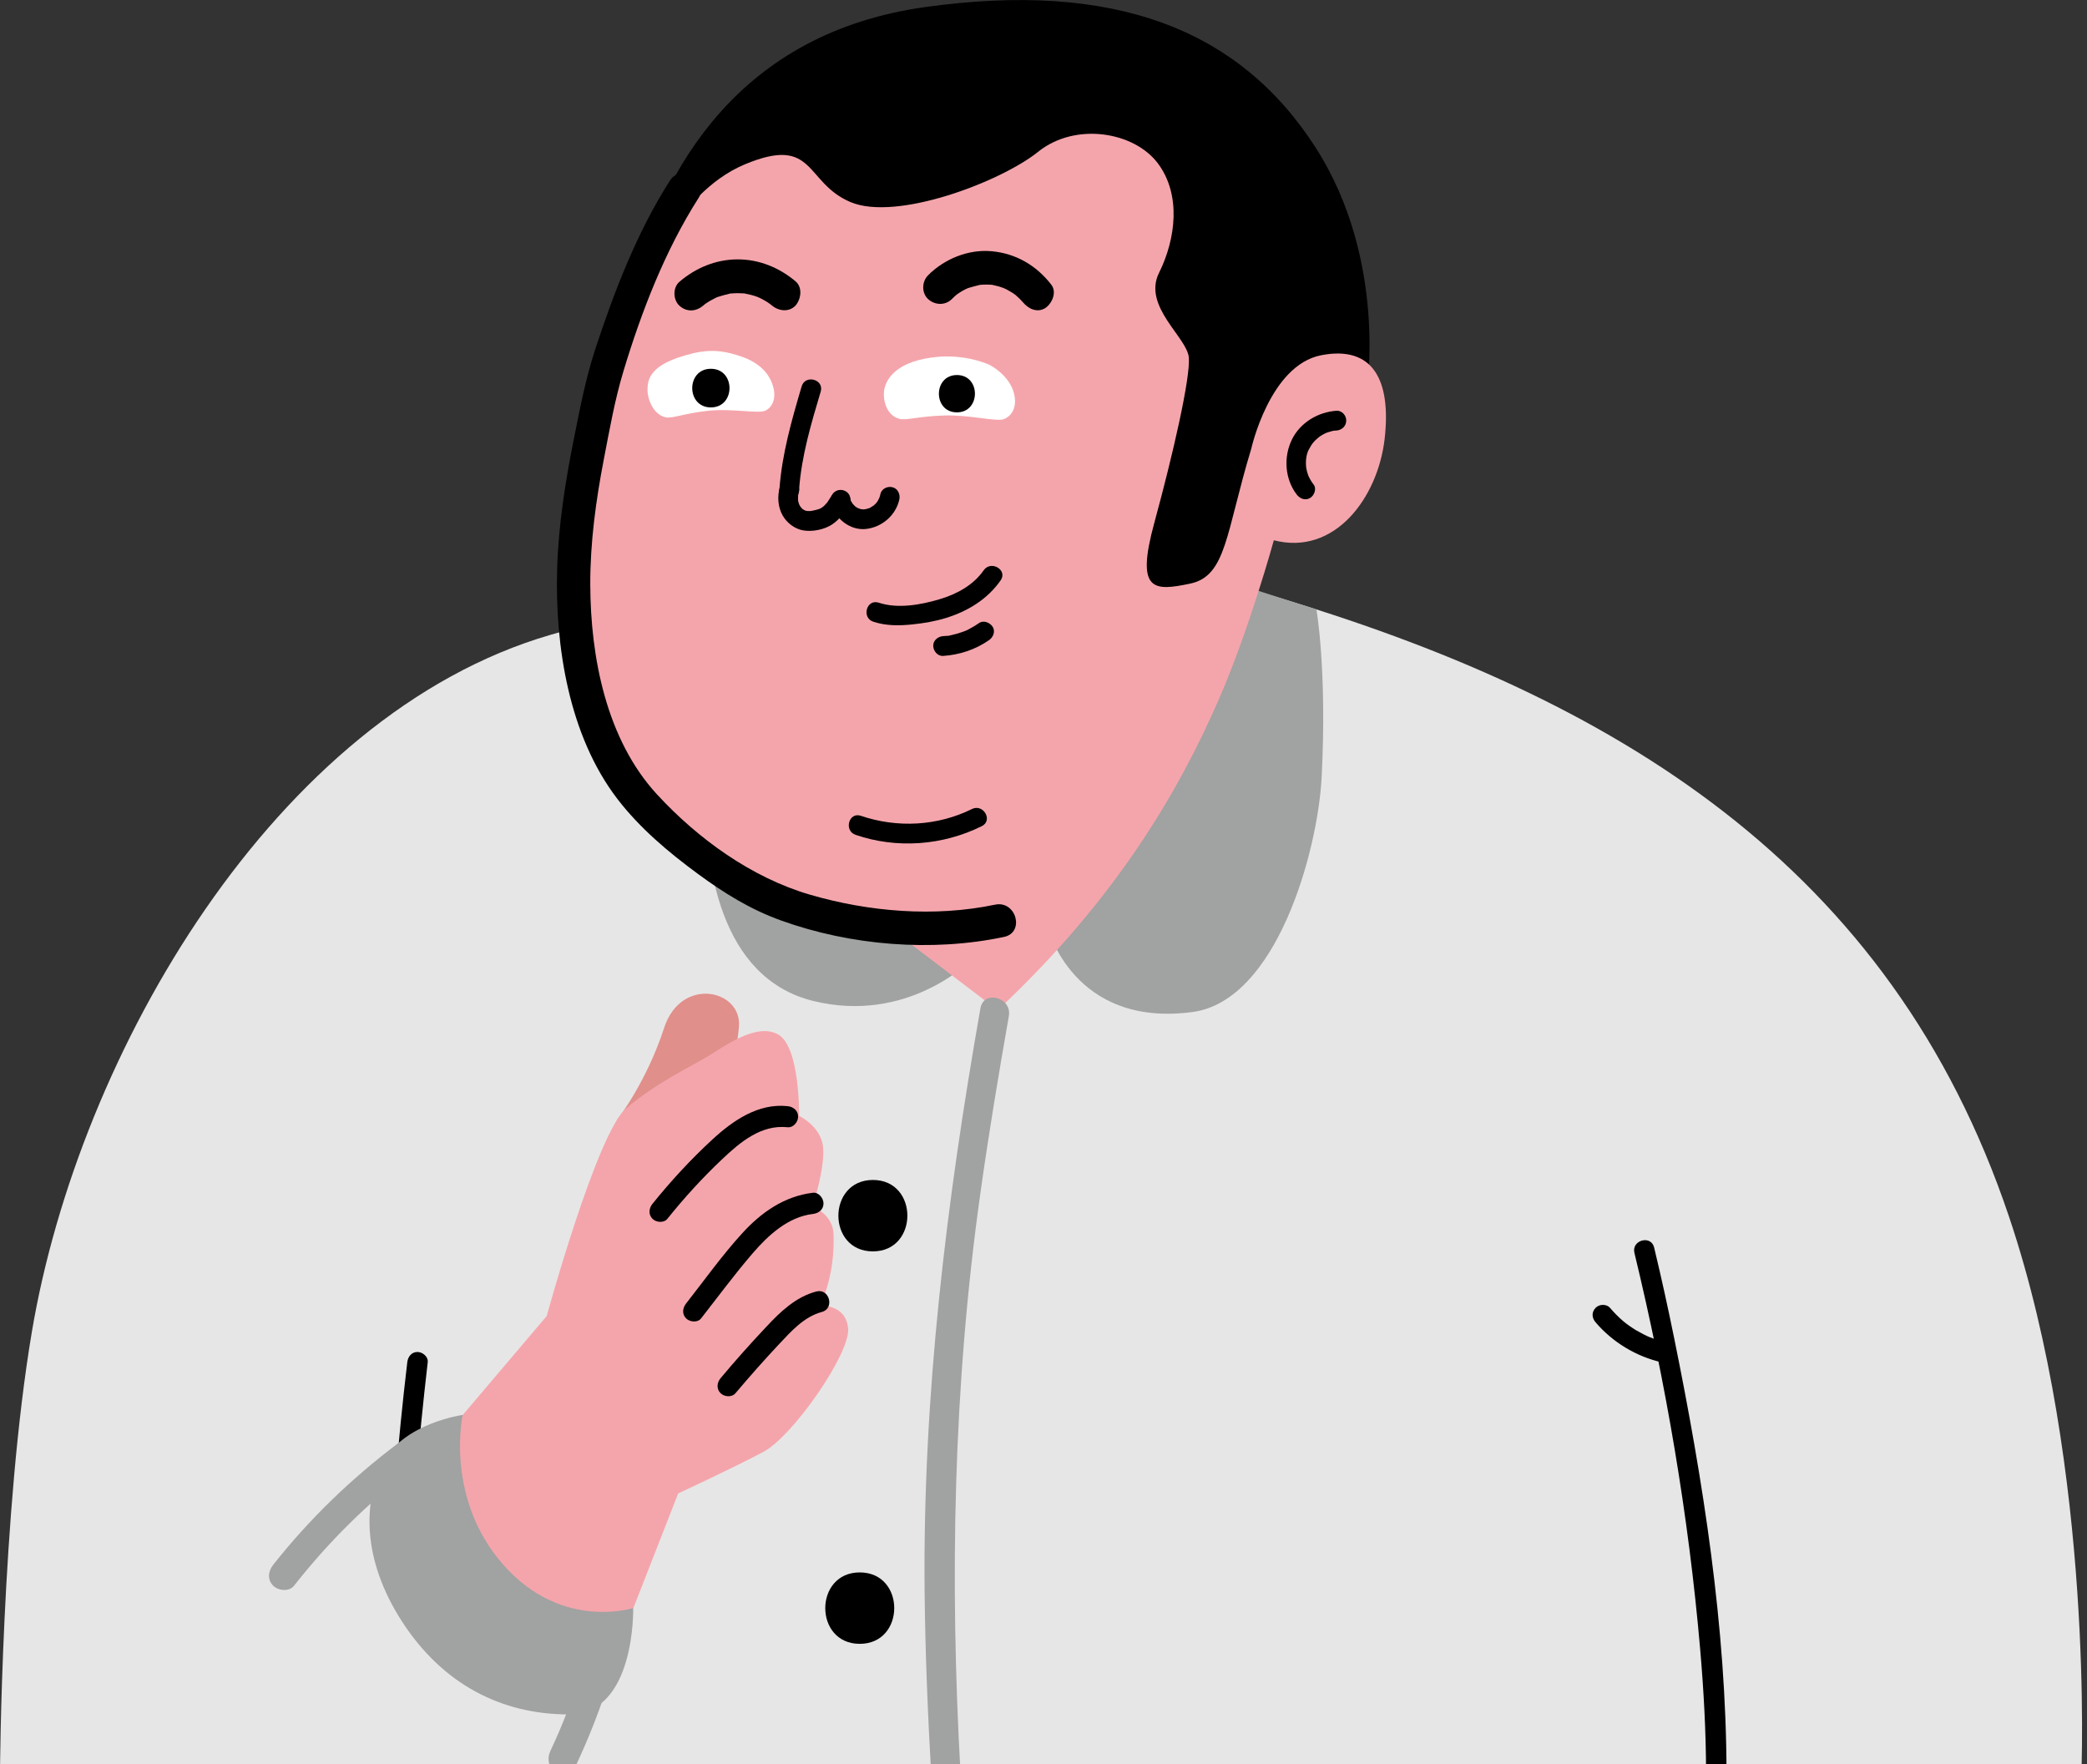 <svg width="194" height="164" viewBox="0 0 194 164" fill="none" xmlns="http://www.w3.org/2000/svg">
<rect x="0" y="0" width="194" height="164" fill="#333333" stroke="none"/>
<g clip-path="url(#clip0_258_19)">
<path d="M0 164.75C0 164.75 0.13 140.53 2.97 123.75C7.34 97.89 25.59 66.45 51.17 59.01C78.55 51.04 99.25 49.78 117.85 55.26C150.13 64.77 175.77 80.45 186.75 113.09C194.71 136.73 193.47 165.02 193.47 165.02L162.39 164.74L0 164.75Z" fill="#E7E6E6"/>
<path d="M37.86 126.62C37.42 130.33 37.05 134.04 36.75 137.77C36.65 138.99 38.55 138.98 38.65 137.77C38.96 134.05 39.33 130.33 39.76 126.62C39.82 126.11 39.28 125.67 38.81 125.67C38.25 125.67 37.92 126.11 37.86 126.62Z" fill="black"/>
<path d="M122.37 56.65L111.88 53.29L97.37 86.16C97.37 86.16 99.71 95.56 110.85 94.07C118.67 93.03 122.51 79.13 122.86 72.19C123.36 62.21 122.37 56.65 122.37 56.65Z" fill="#A1A2A2"/>
<path d="M65.61 73.58C65.48 80.28 66.87 90.89 75.59 93.04C84.31 95.19 90.12 89.38 90.12 89.38L84.43 71.06L65.61 73.58Z" fill="#A1A2A2"/>
<path d="M127.03 36.5C127.03 36.5 129.03 24.23 122.31 13.74C115.16 2.58 103.41 -1.76 86.05 0.65C68.69 3.06 61.58 15.65 58.59 26.91L105.9 34.65L102.77 54.75L113.96 54.62L127.03 36.5Z" fill="black"/>
<path d="M116.31 41.72C116.31 41.72 118.03 33.95 122.81 33.02C127.6 32.09 129.34 35.3 128.71 40.8C128.07 46.3 124.05 51.68 118.41 50.22C118.41 50.22 116.13 58.54 113.27 65.07C109.54 73.61 103.75 83.58 92.74 93.9L83.18 86.62C83.18 86.62 65.66 86.58 57.24 70.02C48.82 53.46 59.56 26.96 59.56 26.96C59.56 26.96 62.65 18.03 69.23 15.28C75.81 12.53 74.76 16.96 79.05 18.78C83.34 20.6 93.04 16.89 96.5 14.11C99.96 11.33 105.41 12.24 107.62 15.17C109.83 18.1 109.29 22.24 107.74 25.36C106.19 28.48 110.36 31.36 110.51 33.24C110.66 35.12 109.05 42.19 107.3 48.6C105.55 55 107.24 54.96 110.63 54.25C114.02 53.54 113.94 49.53 116.31 41.72Z" fill="#F4A5AB"/>
<path d="M81.84 45.92C81.82 46.04 81.78 46.15 81.74 46.27C81.68 46.44 81.71 46.28 81.75 46.26C81.74 46.26 81.67 46.42 81.66 46.44C81.63 46.5 81.59 46.55 81.56 46.61C81.54 46.63 81.44 46.79 81.52 46.68C81.6 46.57 81.49 46.72 81.47 46.74C81.43 46.79 81.38 46.84 81.33 46.88C81.29 46.92 81.25 46.96 81.21 46.99C81.06 47.12 81.19 46.98 81.22 46.99C81.2 46.98 80.95 47.16 80.91 47.18C80.87 47.2 80.81 47.25 80.76 47.25C80.87 47.21 80.89 47.2 80.83 47.22C80.8 47.23 80.77 47.24 80.74 47.25C80.69 47.27 80.64 47.28 80.58 47.3C80.56 47.31 80.31 47.35 80.42 47.34C80.54 47.32 80.32 47.34 80.29 47.35C80.27 47.35 80.09 47.33 80.08 47.34C80.13 47.31 80.28 47.38 80.1 47.34C80.05 47.33 80 47.32 79.94 47.3C79.9 47.29 79.8 47.24 79.76 47.24C79.85 47.24 79.9 47.3 79.77 47.24C79.72 47.21 79.68 47.19 79.63 47.16C79.59 47.13 79.4 47.04 79.6 47.15C79.51 47.1 79.43 47 79.36 46.93C79.32 46.89 79.26 46.84 79.23 46.78C79.32 46.97 79.25 46.8 79.22 46.75C79.18 46.68 79.07 46.55 79.06 46.46C79.1 46.57 79.11 46.59 79.09 46.53C79.08 46.5 79.07 46.47 79.06 46.44C79.04 46.38 79.02 46.31 79.01 46.25C78.9 45.78 78.34 45.46 77.88 45.61C77.39 45.77 77.12 46.24 77.24 46.74C77.58 48.17 78.99 49.33 80.49 49.17C81.98 49.01 83.28 47.9 83.6 46.42C83.7 45.95 83.46 45.41 82.96 45.29C82.51 45.17 81.95 45.42 81.84 45.92Z" fill="black"/>
<path d="M77.36 45.98C77.21 46.23 77.05 46.46 76.9 46.7C76.84 46.79 77 46.59 76.88 46.72C76.83 46.78 76.78 46.83 76.73 46.89C76.68 46.94 76.63 47 76.57 47.05C76.55 47.07 76.39 47.2 76.49 47.12C76.59 47.04 76.42 47.16 76.4 47.18C76.33 47.22 76.26 47.26 76.19 47.3C76.34 47.22 76.12 47.33 76.09 47.33C76.01 47.36 75.93 47.38 75.84 47.4C75.7 47.44 75.56 47.46 75.42 47.49C75.21 47.53 75.52 47.49 75.32 47.5C75.23 47.5 75.15 47.5 75.06 47.5C74.88 47.5 75.11 47.52 75.03 47.5C74.97 47.48 74.9 47.46 74.83 47.45C74.73 47.43 74.98 47.53 74.83 47.45C74.77 47.42 74.71 47.38 74.65 47.35C74.47 47.24 74.77 47.47 74.62 47.33C74.58 47.29 74.54 47.25 74.5 47.21C74.48 47.19 74.34 47.01 74.42 47.12C74.49 47.23 74.39 47.06 74.37 47.04C74.33 46.98 74.3 46.92 74.27 46.86C74.36 47.02 74.26 46.81 74.25 46.78C74.23 46.72 74.21 46.65 74.2 46.59C74.18 46.51 74.18 46.42 74.19 46.56C74.18 46.4 74.18 46.24 74.19 46.08C74.2 45.88 74.15 46.21 74.2 46C74.22 45.92 74.24 45.84 74.26 45.76C74.39 45.3 74.1 44.74 73.62 44.63C73.14 44.52 72.63 44.78 72.49 45.27C72.25 46.15 72.3 47.11 72.75 47.91C73.14 48.6 73.86 49.16 74.65 49.3C75.53 49.45 76.65 49.23 77.39 48.72C78.07 48.26 78.52 47.6 78.93 46.91C79.18 46.5 79.04 45.88 78.6 45.66C78.17 45.42 77.62 45.54 77.36 45.98Z" fill="black"/>
<path d="M74.28 45.52C74.5 42.4 75.4 39.38 76.29 36.4C76.63 35.27 74.86 34.78 74.52 35.91C73.59 39.06 72.68 42.23 72.45 45.52C72.41 46.01 72.9 46.44 73.37 46.44C73.88 46.44 74.24 46.02 74.28 45.52Z" fill="black"/>
<path d="M97.73 26.47C96.34 24.67 94.43 23.55 92.15 23.35C90 23.16 87.78 24.07 86.27 25.59C85.69 26.17 85.65 27.22 86.27 27.8C86.89 28.37 87.86 28.42 88.48 27.8C88.61 27.66 88.75 27.54 88.9 27.41C88.99 27.33 89.05 27.3 88.92 27.39C89 27.34 89.07 27.28 89.15 27.23C89.33 27.11 89.51 27.01 89.7 26.91C89.78 26.87 89.87 26.83 89.96 26.79C90.17 26.69 89.76 26.85 89.98 26.78C90.35 26.67 90.71 26.57 91.08 26.48C91.31 26.43 90.85 26.49 91.09 26.48C91.18 26.48 91.28 26.46 91.37 26.46C91.58 26.45 91.8 26.45 92.01 26.46C92.1 26.47 92.19 26.48 92.29 26.48C92.14 26.47 92.13 26.45 92.29 26.49C92.47 26.53 92.65 26.57 92.83 26.62C93.01 26.67 93.18 26.74 93.36 26.8C93.22 26.75 93.24 26.75 93.37 26.81C93.45 26.85 93.54 26.89 93.62 26.93C93.78 27.02 93.94 27.11 94.1 27.21C94.2 27.27 94.29 27.34 94.39 27.41C94.58 27.54 94.24 27.26 94.4 27.42C94.53 27.55 94.68 27.66 94.81 27.8C94.87 27.87 94.94 27.93 95 28C95.04 28.04 95.24 28.29 95.06 28.06C95.56 28.7 96.42 29.12 97.19 28.62C97.8 28.19 98.26 27.16 97.73 26.47Z" fill="black"/>
<path d="M73.95 26.15C72.43 24.87 70.55 24.1 68.54 24.11C66.54 24.12 64.66 24.9 63.15 26.2C62.53 26.73 62.56 27.87 63.15 28.41C63.81 29.02 64.69 28.98 65.36 28.41C65.43 28.35 65.5 28.29 65.58 28.23C65.45 28.33 65.46 28.33 65.6 28.22C65.76 28.12 65.91 28.01 66.08 27.92C66.22 27.84 66.37 27.76 66.52 27.69C66.58 27.66 66.65 27.63 66.71 27.6C66.56 27.66 66.56 27.66 66.73 27.6C67.09 27.48 67.45 27.39 67.82 27.3C68.15 27.22 67.6 27.3 67.97 27.28C68.16 27.27 68.35 27.25 68.54 27.25C68.73 27.25 68.92 27.26 69.11 27.27C69.56 27.3 68.82 27.2 69.26 27.29C69.63 27.36 70 27.45 70.36 27.58C70.44 27.61 70.76 27.75 70.51 27.64C70.68 27.72 70.85 27.8 71.02 27.9C71.18 27.99 71.35 28.09 71.5 28.2C71.58 28.25 71.65 28.31 71.73 28.37C71.6 28.27 71.61 28.28 71.75 28.39C72.37 28.92 73.35 29.05 73.96 28.39C74.48 27.77 74.61 26.71 73.95 26.15Z" fill="black"/>
<path d="M92.5 84.09C86.89 85.27 80.76 84.76 75.28 83.16C69.86 81.57 64.89 77.98 61.08 73.85C56.36 68.73 54.89 61.09 54.87 54.33C54.86 50.42 55.39 46.53 56.13 42.69C56.66 39.95 57.15 37.15 57.96 34.48C59.63 28.95 61.83 23.26 64.95 18.38C66.03 16.68 63.33 15.12 62.26 16.81C59.21 21.59 57.08 27.13 55.32 32.5C54.45 35.17 53.92 37.92 53.37 40.67C52.56 44.7 51.91 48.79 51.79 52.9C51.58 60.1 52.9 68.4 57.38 74.25C59.48 76.99 62.13 79.21 64.9 81.25C67.33 83.03 69.76 84.54 72.6 85.56C79.07 87.89 86.6 88.51 93.33 87.09C95.29 86.68 94.46 83.68 92.5 84.09Z" fill="black"/>
<path d="M90.35 75.2C87.14 76.79 83.39 76.98 80.02 75.83C78.9 75.45 78.42 77.22 79.53 77.6C83.38 78.92 87.64 78.59 91.27 76.79C92.33 76.26 91.4 74.68 90.35 75.2Z" fill="black"/>
<path d="M124.25 38.18C122.53 38.29 120.86 39.28 120.09 40.86C119.3 42.48 119.43 44.51 120.53 45.96C120.83 46.35 121.32 46.56 121.78 46.29C122.17 46.06 122.41 45.43 122.11 45.04C122.01 44.91 121.92 44.78 121.83 44.63C121.78 44.54 121.74 44.46 121.69 44.37C121.68 44.35 121.63 44.23 121.66 44.32C121.59 44.15 121.54 43.98 121.49 43.81C121.47 43.73 121.45 43.65 121.44 43.57C121.41 43.42 121.43 43.56 121.42 43.47C121.35 42.86 121.42 42.24 121.66 41.79C121.81 41.51 121.95 41.28 122.09 41.12C122.19 41 122.3 40.89 122.42 40.79C122.42 40.79 122.6 40.64 122.54 40.68C122.48 40.73 122.66 40.6 122.67 40.58C122.8 40.49 122.93 40.41 123.07 40.34C123.15 40.3 123.24 40.25 123.32 40.22C123.21 40.27 123.37 40.21 123.41 40.19C123.56 40.14 123.71 40.1 123.86 40.06C123.94 40.04 124.01 40.03 124.09 40.02C123.93 40.04 124.2 40.02 124.22 40.02C124.71 39.99 125.14 39.62 125.14 39.1C125.16 38.63 124.74 38.15 124.25 38.18Z" fill="black"/>
<path d="M91 57.92C90.73 58.11 90.45 58.28 90.16 58.43C90.01 58.51 89.85 58.61 89.68 58.66C89.71 58.65 89.75 58.63 89.78 58.62C89.74 58.64 89.7 58.65 89.66 58.67C89.58 58.7 89.5 58.73 89.41 58.76C89.1 58.87 88.78 58.96 88.46 59.03C88.32 59.06 88.15 59.12 88.01 59.11C88.14 59.09 88.16 59.09 88.06 59.1C88.02 59.11 87.97 59.11 87.93 59.11C87.84 59.12 87.75 59.13 87.67 59.13C87.19 59.16 86.73 59.53 86.75 60.05C86.77 60.52 87.15 61 87.67 60.97C89.19 60.87 90.68 60.38 91.94 59.5C92.33 59.23 92.55 58.69 92.27 58.25C92 57.86 91.42 57.62 91 57.92Z" fill="black"/>
<path d="M91.14 93.71C87.97 111.71 85.76 129.75 85.95 148.05C86.01 153.66 86.24 159.27 86.56 164.88C86.66 166.63 89.39 166.64 89.29 164.88C88.27 146.79 88.61 128.82 91.14 110.86C91.91 105.37 92.82 99.9 93.78 94.44C94.08 92.72 91.45 91.98 91.14 93.71Z" fill="#A1A2A2"/>
<path d="M81.14 116.32C85.41 116.32 85.42 109.68 81.14 109.68C76.87 109.69 76.86 116.32 81.14 116.32Z" fill="black"/>
<path d="M79.92 152.8C84.19 152.8 84.2 146.16 79.92 146.16C75.65 146.16 75.64 152.8 79.92 152.8Z" fill="black"/>
<path d="M151.93 116.46C154.85 128.54 156.97 140.91 158.04 153.28C158.37 157.09 158.58 160.9 158.59 164.72C158.59 165.94 160.49 165.94 160.49 164.72C160.46 151.22 158.32 137.66 155.64 124.46C155.06 121.61 154.44 118.77 153.76 115.95C153.47 114.77 151.64 115.27 151.93 116.46Z" fill="black"/>
<path d="M148.31 122.9C149.89 124.76 152.09 126.09 154.46 126.63C154.94 126.74 155.51 126.48 155.63 125.97C155.74 125.49 155.48 124.92 154.97 124.8C154.43 124.68 153.9 124.51 153.39 124.31C153.34 124.29 153.27 124.26 153.36 124.3C153.29 124.27 153.22 124.24 153.15 124.21C153.02 124.15 152.9 124.09 152.78 124.03C152.53 123.9 152.29 123.77 152.05 123.63C151.83 123.49 151.61 123.35 151.4 123.2C151.34 123.16 151.28 123.11 151.21 123.06C151.17 123.03 151.1 122.98 151.18 123.04C151.07 122.95 150.96 122.87 150.86 122.78C150.43 122.41 150.03 122 149.66 121.57C149.34 121.19 148.65 121.21 148.32 121.57C147.94 121.96 147.96 122.49 148.31 122.9Z" fill="black"/>
<path d="M81.18 57.79C82.35 58.18 83.6 58.17 84.82 58.04C85.89 57.93 86.95 57.75 87.97 57.43C89.99 56.8 91.8 55.69 93.02 53.94C93.69 52.97 92.11 52.05 91.44 53.01C90.47 54.4 88.93 55.23 87.34 55.7C85.6 56.22 83.44 56.61 81.68 56.02C80.55 55.65 80.06 57.42 81.18 57.79Z" fill="black"/>
<path d="M71.74 35.56C71.1 33.95 69.49 33.34 68.94 33.15C67.74 32.75 66.39 32.35 64.34 32.86C60.39 33.83 60.21 35.23 60.19 36.23C60.18 37.06 60.71 38.55 61.89 38.79C62.53 38.92 63.58 38.42 65.85 38.18C68.01 37.95 70.5 38.47 71.12 38.18C71.76 37.9 72.31 37 71.74 35.56Z" fill="white"/>
<path d="M66.08 37.87C68.39 37.87 68.39 34.28 66.08 34.28C63.77 34.28 63.77 37.87 66.08 37.87Z" fill="black"/>
<path d="M94.25 36.54C93.86 35.03 92.32 34.03 91.77 33.82C90.57 33.36 88.83 32.94 86.63 33.23C83.01 33.72 82.27 35.48 82.17 36.41C82.09 37.19 82.4 38.62 83.6 38.93C84.24 39.1 85.41 38.69 87.8 38.62C90.07 38.55 92.59 39.2 93.28 38.97C93.96 38.74 94.61 37.94 94.25 36.54Z" fill="white"/>
<path d="M88.95 38.33C91.18 38.33 91.19 34.86 88.95 34.86C86.72 34.87 86.72 38.33 88.95 38.33Z" fill="black"/>
<path d="M57.32 104.15C57.32 104.15 60.06 100.7 61.74 95.53C63.31 90.72 68.98 91.98 68.69 95.43C68.39 98.87 67.56 100.06 67.56 100.06L57.32 104.15Z" fill="#E08F8B"/>
<path d="M42.08 132.63L50.82 122.33C50.82 122.33 55.47 105.36 58.19 103.04C60.9 100.71 64.33 99.07 65.78 98.2C67.23 97.33 70.31 95 72.34 96.16C74.38 97.32 74.28 103.72 74.28 103.72C74.28 103.72 76.32 104.69 76.51 106.63C76.7 108.57 75.54 112.16 75.54 112.16C75.54 112.16 77.4 112.83 77.48 114.68C77.65 118.68 76.22 121.37 76.22 121.37C76.22 121.37 78.64 121.18 78.84 123.5C79.03 125.83 73.7 133.49 70.99 134.94C68.28 136.39 63.04 138.82 63.04 138.82L58.87 149.49C58.87 149.49 51.47 153.58 48.01 150.27C38.22 140.85 42.08 132.63 42.08 132.63Z" fill="#F4A5AB"/>
<path d="M73.21 102.82C70.48 102.53 68.13 104.16 66.22 105.92C64.21 107.77 62.36 109.78 60.65 111.9C60.32 112.31 60.25 112.88 60.65 113.29C60.99 113.63 61.7 113.71 62.04 113.29C63.61 111.33 65.31 109.47 67.14 107.74C68.81 106.16 70.75 104.52 73.21 104.78C73.74 104.84 74.19 104.29 74.19 103.8C74.19 103.22 73.73 102.87 73.21 102.82Z" fill="black"/>
<path d="M75.57 110.87C72.92 111.18 70.75 112.7 68.99 114.64C67.12 116.69 65.49 118.98 63.78 121.16C63.45 121.58 63.37 122.14 63.78 122.55C64.12 122.89 64.84 122.97 65.17 122.55C66.76 120.52 68.3 118.43 69.98 116.48C71.43 114.8 73.27 113.11 75.57 112.84C76.1 112.78 76.55 112.43 76.55 111.86C76.55 111.37 76.1 110.81 75.57 110.87Z" fill="black"/>
<path d="M75.87 120.05C73.99 120.55 72.56 121.91 71.27 123.29C69.79 124.86 68.36 126.46 66.98 128.11C66.64 128.52 66.58 129.1 66.98 129.5C67.33 129.85 68.03 129.91 68.37 129.5C69.69 127.94 71.04 126.41 72.44 124.92C73.57 123.72 74.75 122.39 76.4 121.95C77.61 121.62 77.1 119.72 75.87 120.05Z" fill="black"/>
<path d="M35.65 135.89C33.77 139.48 33.59 144.86 37.36 150.71C41.14 156.56 46.62 159.36 52.86 159.36C59.1 159.36 58.86 149.47 58.86 149.47C58.86 149.47 51.71 151.78 46.19 144.73C41.44 138.66 43.01 131.52 43.01 131.52C43.01 131.52 37.55 132.28 35.65 135.89Z" fill="#A1A2A2"/>
<path d="M27.33 147.4C30.53 143.33 34.24 139.64 38.38 136.52C38.97 136.08 39.27 135.34 38.87 134.65C38.53 134.07 37.59 133.71 37 134.16C32.66 137.43 28.75 141.2 25.39 145.46C24.93 146.04 24.83 146.83 25.39 147.39C25.87 147.87 26.87 147.98 27.33 147.4Z" fill="#A1A2A2"/>
<path d="M54.16 154.88C53.75 156.26 53.28 157.63 52.77 158.98C52.25 160.34 51.78 161.44 51.15 162.78C50.85 163.42 50.95 164.28 51.64 164.65C52.25 164.97 53.18 164.85 53.51 164.16C54.81 161.39 55.92 158.54 56.8 155.61C57 154.93 56.55 154.09 55.85 153.93C55.11 153.76 54.38 154.15 54.16 154.88Z" fill="#A1A2A2"/>
</g>
<defs>
<clipPath id="clip0_258_19">
<rect width="193.54" height="166.2" fill="white"/>
</clipPath>
</defs>
</svg>
